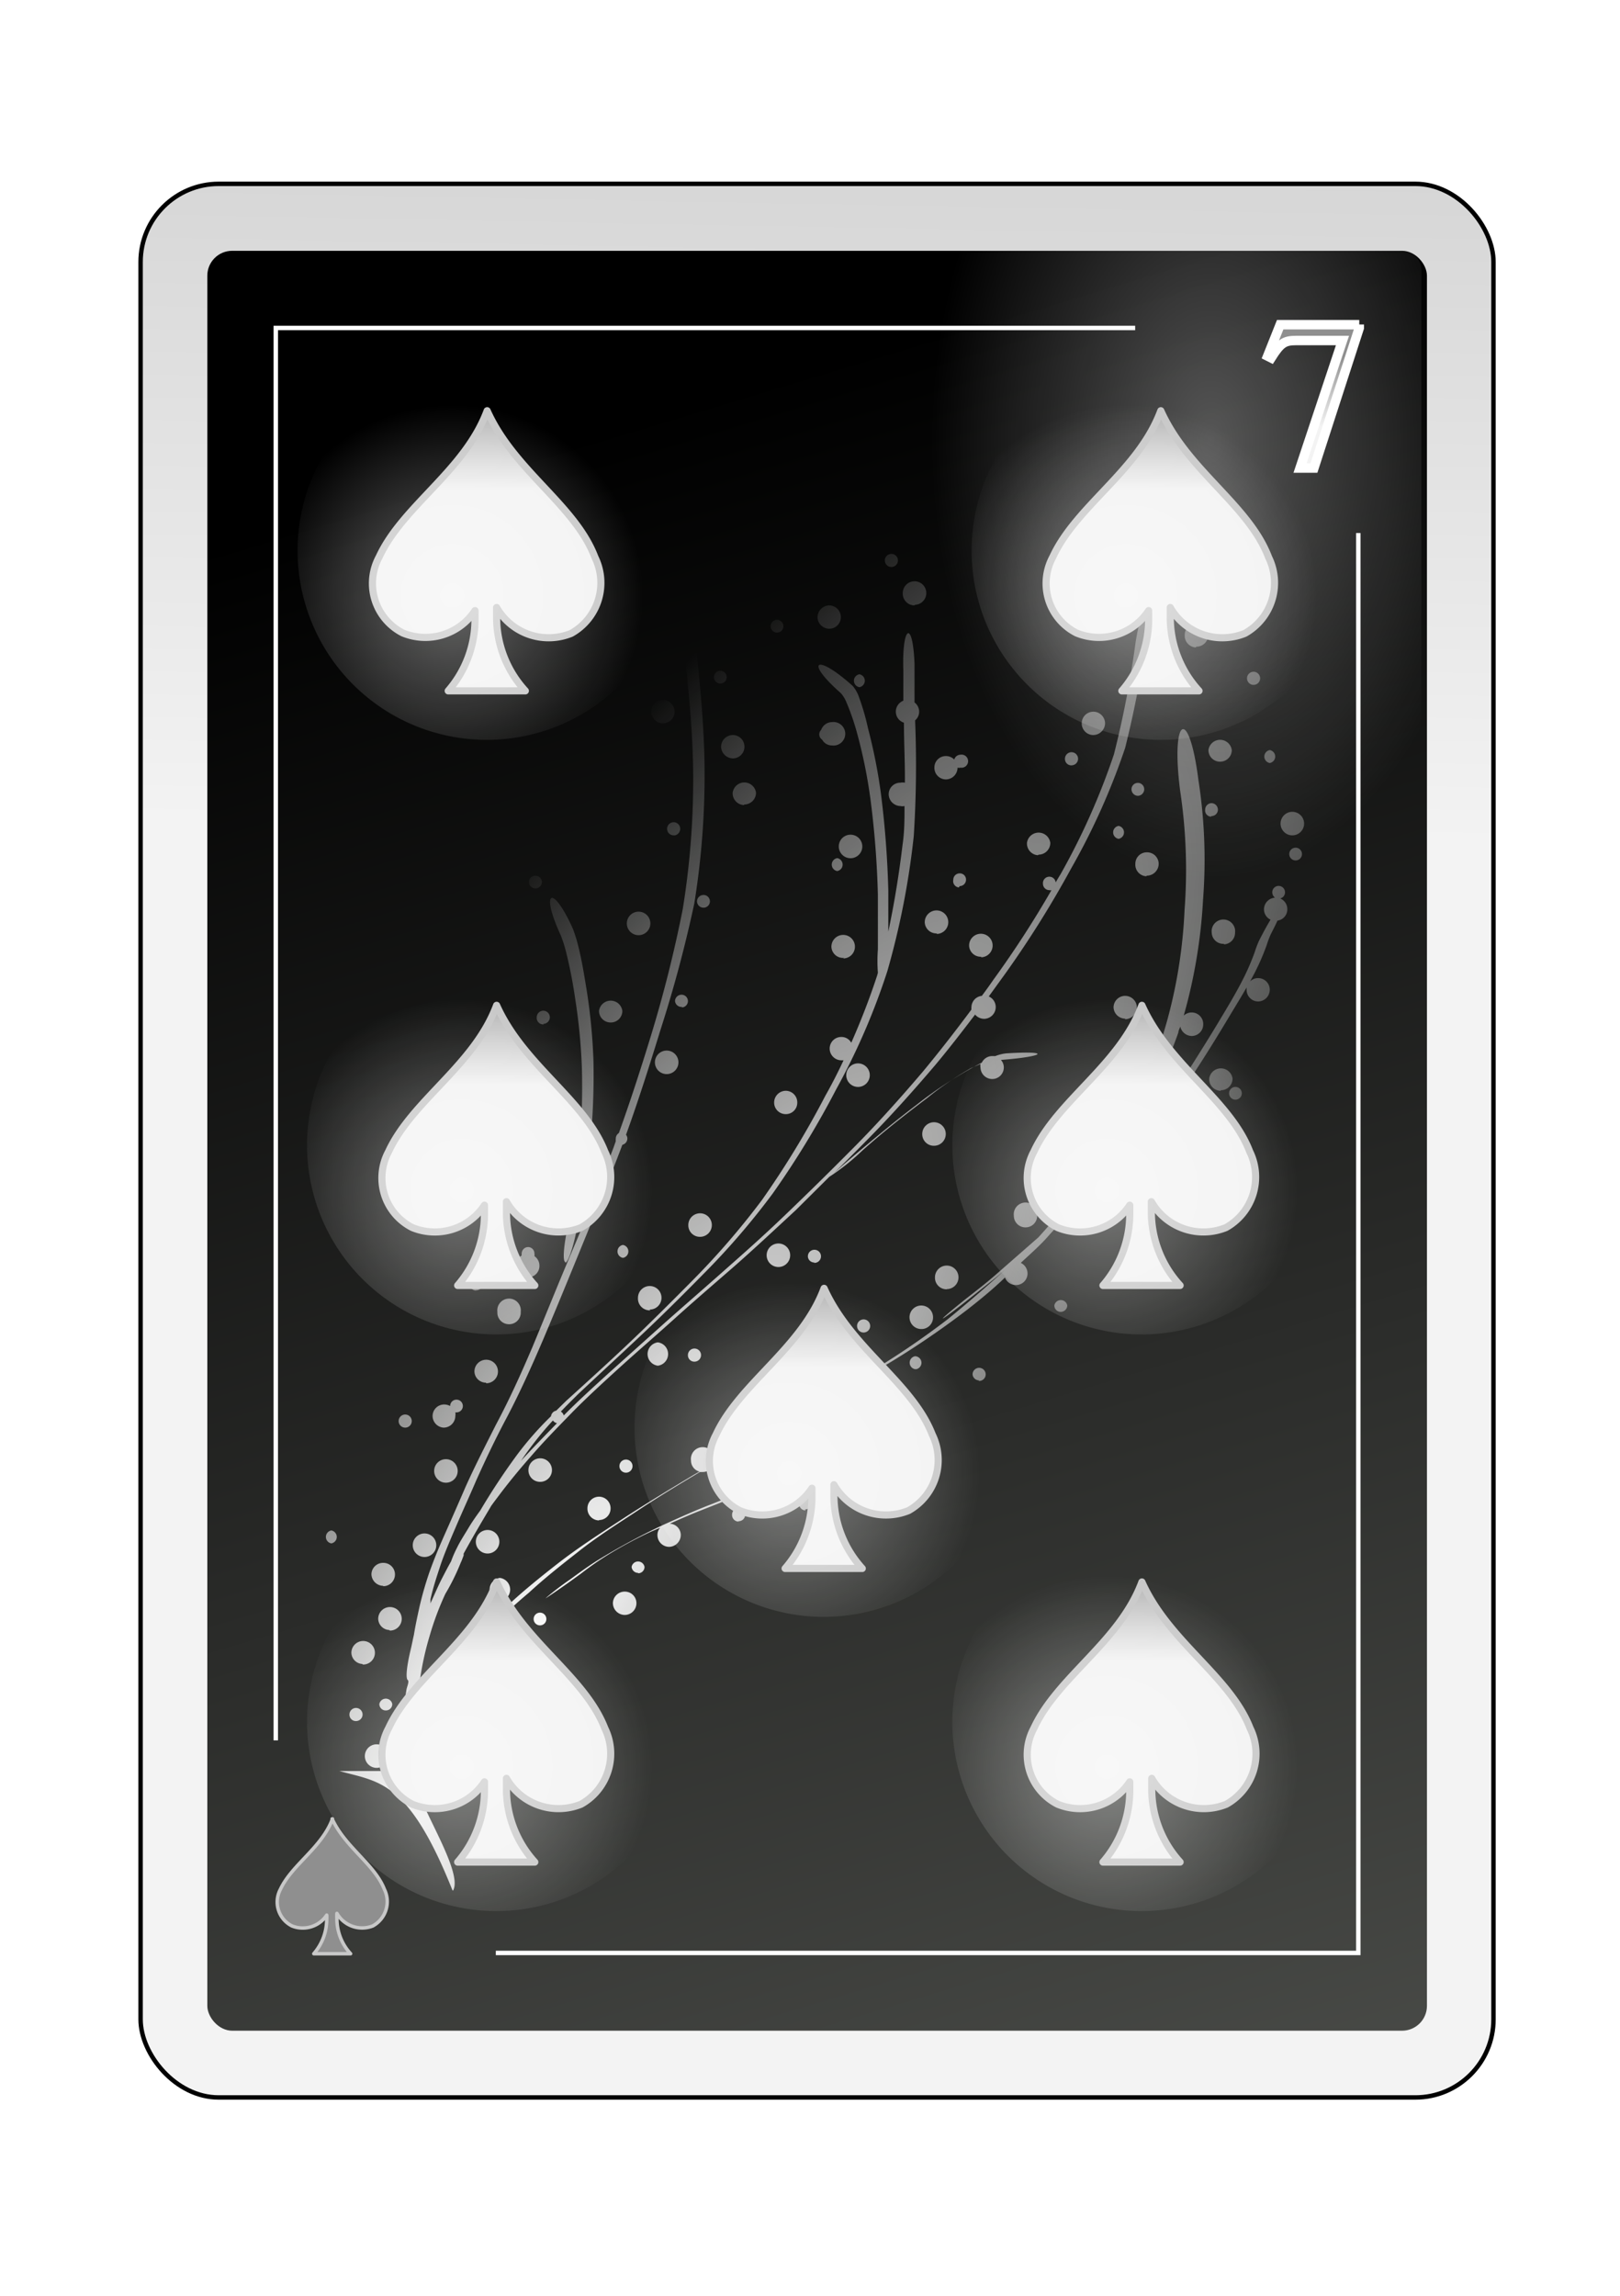 <?xml version="1.0" encoding="UTF-8" standalone="no"?>
<svg
   id="svg2"
   viewBox="0 0 84 119"
   version="1.1"
   sodipodi:docname="7S.svg"
   inkscape:version="1.3.2 (091e20e, 2023-11-25, custom)"
   xmlns:inkscape="http://www.inkscape.org/namespaces/inkscape"
   xmlns:sodipodi="http://sodipodi.sourceforge.net/DTD/sodipodi-0.dtd"
   xmlns:xlink="http://www.w3.org/1999/xlink"
   xmlns="http://www.w3.org/2000/svg"
   xmlns:svg="http://www.w3.org/2000/svg">
  <sodipodi:namedview
     id="namedview6"
     pagecolor="#ffffff"
     bordercolor="#000000"
     borderopacity="0.25"
     inkscape:showpageshadow="2"
     inkscape:pageopacity="0.0"
     inkscape:pagecheckerboard="0"
     inkscape:deskcolor="#d1d1d1"
     inkscape:zoom="15.285714"
     inkscape:cx="41.96729"
     inkscape:cy="59.5"
     inkscape:window-width="3840"
     inkscape:window-height="2054"
     inkscape:window-x="-11"
     inkscape:window-y="-11"
     inkscape:window-maximized="1"
     inkscape:current-layer="svg2" />
  <defs
     id="defs6">
    <style
       id="style1">
      .cls-1 {
        filter: url(#filter63625-0);
      }

      .cls-2 {
        stroke: #000;
        fill: url(#linear-gradient);
      }

      .cls-2, .cls-6 {
        stroke-miterlimit: 10;
        stroke-width: 0.23px;
      }

      .cls-3 {
        fill: url(#linear-gradient-2);
      }

      .cls-4 {
        opacity: 0.31;
        fill: url(#radial-gradient);
      }

      .cls-11, .cls-13, .cls-15, .cls-17, .cls-19, .cls-21, .cls-23, .cls-4, .cls-5 {
        isolation: isolate;
      }

      .cls-5 {
        opacity: 0.32;
        fill: url(#radial-gradient-2);
      }

      .cls-6 {
        fill: none;
      }

      .cls-6, .cls-8 {
        stroke: #fff;
      }

      .cls-10, .cls-12, .cls-14, .cls-16, .cls-18, .cls-20, .cls-22, .cls-7 {
        stroke: #c8c8c8;
        stroke-linejoin: round;
      }

      .cls-7 {
        stroke-width: 0.18px;
        fill: url(#linear-gradient-3);
      }

      .cls-8 {
        stroke-width: 0.49px;
        fill: url(#linear-gradient-4);
      }

      .cls-9 {
        fill: url(#radial-gradient-3);
      }

      .cls-10, .cls-12, .cls-14, .cls-16, .cls-18, .cls-20, .cls-22 {
        stroke-width: 0.37px;
      }

      .cls-10 {
        fill: url(#linear-gradient-5);
      }

      .cls-11, .cls-13, .cls-15, .cls-17, .cls-19, .cls-21, .cls-23 {
        opacity: 0.4;
      }

      .cls-11 {
        fill: url(#radial-gradient-4);
      }

      .cls-12 {
        fill: url(#linear-gradient-6);
      }

      .cls-13 {
        fill: url(#radial-gradient-5);
      }

      .cls-14 {
        fill: url(#linear-gradient-7);
      }

      .cls-15 {
        fill: url(#radial-gradient-6);
      }

      .cls-16 {
        fill: url(#linear-gradient-8);
      }

      .cls-17 {
        fill: url(#radial-gradient-7);
      }

      .cls-18 {
        fill: url(#linear-gradient-9);
      }

      .cls-19 {
        fill: url(#radial-gradient-8);
      }

      .cls-20 {
        fill: url(#linear-gradient-10);
      }

      .cls-21 {
        fill: url(#radial-gradient-9);
      }

      .cls-22 {
        fill: url(#linear-gradient-11);
      }

      .cls-23 {
        fill: url(#radial-gradient-10);
      }
    </style>
    <filter
       id="filter63625-0"
       name="filter63625-0"
       x="-0.129"
       y="-0.091"
       width="1.257"
       height="1.182">
      <feGaussianBlur
         result="feGaussianBlur63627-4"
         stdDeviation="3.76"
         id="feGaussianBlur1" />
    </filter>
    <linearGradient
       id="linear-gradient"
       x1="-1267.87"
       y1="-2156.23"
       x2="-1258.39"
       y2="-1641.72"
       gradientTransform="matrix(0.23, 0, 0, -0.23, 329.6, -452.88)"
       gradientUnits="userSpaceOnUse">
      <stop
         offset="0"
         stop-color="#f3f3f3"
         id="stop1" />
      <stop
         offset="1"
         stop-color="#8f8f8f"
         id="stop2" />
    </linearGradient>
    <linearGradient
       id="linear-gradient-2"
       x1="-1714.99"
       y1="-1931.62"
       x2="-1582.7"
       y2="-2369.33"
       gradientTransform="matrix(0.24, 0, 0, -0.24, 438.54, -440.08)"
       gradientUnits="userSpaceOnUse">
      <stop
         offset="0"
         id="stop3" />
      <stop
         offset="1"
         stop-color="#555753"
         id="stop4" />
    </linearGradient>
    <radialGradient
       id="radial-gradient"
       cx="1286.83"
       cy="6272.02"
       r="58.68"
       gradientTransform="matrix(-0.23, 0, 0, 0.21, 307.24, -1197.45)"
       gradientUnits="userSpaceOnUse">
      <stop
         offset="0"
         stop-color="#fff"
         id="stop5" />
      <stop
         offset="1"
         stop-color="#fff"
         stop-opacity="0"
         id="stop6" />
    </radialGradient>
    <radialGradient
       id="radial-gradient-2"
       cx="-1301.66"
       cy="-1160.48"
       r="63.15"
       gradientTransform="matrix(0.23, 0, 0, -0.36, 362.17, -394.94)"
       xlink:href="#radial-gradient" />
    <linearGradient
       id="linear-gradient-3"
       x1="-5820.63"
       y1="-12309.88"
       x2="-5820.63"
       y2="-12255.36"
       gradientTransform="matrix(0.06, 0, 0, -0.06, 374.62, -619.54)"
       xlink:href="#linear-gradient" />
    <linearGradient
       id="linear-gradient-4"
       x1="-167.81"
       y1="902.26"
       x2="-167.81"
       y2="905.88"
       gradientTransform="matrix(1, 0, 0, -1, 235.92, 924.35)"
       xlink:href="#linear-gradient" />
    <radialGradient
       id="radial-gradient-3"
       cx="226.69"
       cy="1358.67"
       r="25.37"
       gradientTransform="matrix(0.83, 0.56, 2.15, -3.16, -3082.92, 4253.32)"
       xlink:href="#radial-gradient" />
    <linearGradient
       id="linear-gradient-5"
       x1="-2999.46"
       y1="-5375.4"
       x2="-2999.46"
       y2="-5320.85"
       gradientTransform="matrix(0.13, 0, 0, -0.12, 441.92, -588.82)"
       xlink:href="#linear-gradient" />
    <radialGradient
       id="radial-gradient-4"
       cx="-594.26"
       cy="-771.99"
       r="26.74"
       gradientTransform="matrix(0.37, 0, 0, -0.37, 277.28, -223.95)"
       xlink:href="#radial-gradient" />
    <linearGradient
       id="linear-gradient-6"
       x1="-2999.46"
       y1="-5375.4"
       x2="-2999.46"
       y2="-5320.85"
       gradientTransform="matrix(0.13, 0, 0, -0.12, 425.44, -574.15)"
       xlink:href="#linear-gradient" />
    <radialGradient
       id="radial-gradient-5"
       cx="-594.26"
       cy="-771.99"
       r="26.74"
       gradientTransform="matrix(0.37, 0, 0, -0.37, 260.8, -209.28)"
       xlink:href="#radial-gradient" />
    <linearGradient
       id="linear-gradient-7"
       x1="-2999.46"
       y1="-5375.4"
       x2="-2999.46"
       y2="-5320.85"
       gradientTransform="matrix(0.13, 0, 0, -0.12, 407.97, -619.64)"
       xlink:href="#linear-gradient" />
    <radialGradient
       id="radial-gradient-6"
       cx="-594.26"
       cy="-771.99"
       r="26.74"
       gradientTransform="matrix(0.37, 0, 0, -0.37, 243.33, -254.77)"
       xlink:href="#radial-gradient" />
    <linearGradient
       id="linear-gradient-8"
       x1="-2999.46"
       y1="-5375.4"
       x2="-2999.46"
       y2="-5320.85"
       gradientTransform="matrix(0.13, 0, 0, -0.12, 408.46, -588.82)"
       xlink:href="#linear-gradient" />
    <radialGradient
       id="radial-gradient-7"
       cx="-594.26"
       cy="-771.99"
       r="26.74"
       gradientTransform="matrix(0.37, 0, 0, -0.37, 243.82, -223.95)"
       xlink:href="#radial-gradient" />
    <linearGradient
       id="linear-gradient-9"
       x1="-2999.46"
       y1="-5375.4"
       x2="-2999.46"
       y2="-5320.85"
       gradientTransform="matrix(0.13, 0, 0, -0.12, 442.9, -619.64)"
       xlink:href="#linear-gradient" />
    <radialGradient
       id="radial-gradient-8"
       cx="-594.26"
       cy="-771.99"
       r="26.74"
       gradientTransform="matrix(0.37, 0, 0, -0.37, 278.26, -254.77)"
       xlink:href="#radial-gradient" />
    <linearGradient
       id="linear-gradient-10"
       x1="-2999.46"
       y1="-5375.4"
       x2="-2999.46"
       y2="-5320.85"
       gradientTransform="matrix(0.13, 0, 0, -0.12, 441.92, -558.93)"
       xlink:href="#linear-gradient" />
    <radialGradient
       id="radial-gradient-9"
       cx="-594.26"
       cy="-771.99"
       r="26.74"
       gradientTransform="matrix(0.37, 0, 0, -0.37, 277.28, -194.06)"
       xlink:href="#radial-gradient" />
    <linearGradient
       id="linear-gradient-11"
       x1="-2999.46"
       y1="-5375.4"
       x2="-2999.46"
       y2="-5320.85"
       gradientTransform="matrix(0.13, 0, 0, -0.12, 408.46, -558.93)"
       xlink:href="#linear-gradient" />
    <radialGradient
       id="radial-gradient-10"
       cx="-594.26"
       cy="-771.99"
       r="26.74"
       gradientTransform="matrix(0.37, 0, 0, -0.37, 243.82, -194.06)"
       xlink:href="#radial-gradient" />
  </defs>
  <title
     id="title6">Seven of Spades</title>
  <g
     id="_7_spade"
     data-name="7_spade">
    <g
       id="use70785">
      <g
         id="g65584">
        <rect
           id="rect65588"
           class="cls-2"
           x="7.29"
           y="9.53"
           width="70.15"
           height="99.19"
           rx="4.05"
           ry="4.05" />
        <rect
           id="rect3662"
           class="cls-3"
           x="10.75"
           y="13"
           width="63.24"
           height="92.26"
           rx="1.29"
           ry="1.29" />
        <rect
           id="rect65592"
           class="cls-4"
           x="10.99"
           y="81.02"
           width="26.55"
           height="24.28" />
        <path
           id="rect65594"
           class="cls-5"
           d="M46.2,13H72.7a1,1,0,0,1,1,1v43.2a1,1,0,0,1-1,1H46.2a1,1,0,0,1-1-1V14A1,1,0,0,1,46.2,13Z" />
        <path
           id="path65596"
           class="cls-6"
           d="M25.71,101.23H70.43V27.63M58.86,17H14.3V90.21" />
      </g>
    </g>
    <g
       id="use74196">
      <path
         id="path74108"
         class="cls-7"
         d="M17.24,94.28c-.55,1.49-2.1,2.37-2.7,3.65a1.39,1.39,0,0,0,.6,1.9,1.49,1.49,0,0,0,1.8-.56,1.27,1.27,0,0,1,0,.2,2.71,2.71,0,0,1-.67,1.8h1.91a2.66,2.66,0,0,1-.71-1.84,2,2,0,0,1,0-.25,1.51,1.51,0,0,0,1.86.65,1.44,1.44,0,0,0,.6-1.9c-.51-1.3-2-2.15-2.71-3.65Z" />
    </g>
    <g
       id="use3971">
      <path
         id="text3944"
         class="cls-8"
         d="M70.48,16.83h-4.1l-.65,1.63.18.09c.48-.76.68-.9,1.29-.9h2.41l-2.2,6.61h.72L70.48,17v-.18" />
    </g>
    <path
       id="path4124"
       class="cls-9"
       d="M23.49,98c.53-.91-1.57-4.1-1.84-5.31a2.68,2.68,0,0,1,0-.3,4.57,4.57,0,0,1-.05-.52,5.54,5.54,0,0,1,.13-.91.34.34,0,0,0,.31-.33.33.33,0,0,0-.15-.28c.07-.22.15-.45.22-.68a9.11,9.11,0,0,1,.6-1.44,17.75,17.75,0,0,1,1.09-1.76c.12-.18.24-.36.37-.53h.11a.6.6,0,0,0,.61-.6.71.71,0,0,0-.06-.25l.45-.53a25.9,25.9,0,0,1,2.14-2c.8-.74,1.66-1.42,2.53-2.1,1-.8,2.12-1.5,3.21-2.22s2.08-1.31,3.13-1.94h.15a.6.6,0,0,0,.6-.6.61.61,0,1,0-1.21,0,.59.59,0,0,0,.44.58l-.3.17c-1.28.77-2.56,1.54-3.81,2.36-1.09.71-2.19,1.42-3.22,2.22-.87.68-1.73,1.37-2.53,2.11-.63.56-1.25,1.12-1.83,1.72a.62.62,0,0,0-.3-.09.61.61,0,0,0-.61.61.56.56,0,0,0,.12.36,15.06,15.06,0,0,0-1,1.36,19.84,19.84,0,0,0-1.09,1.76l-.14.3c0-.61.11-1.21.18-1.82a15.47,15.47,0,0,1,.53-2.52,15.27,15.27,0,0,1,.82-2.2A11.32,11.32,0,0,0,23.89,81c.06-.12.1-.25.15-.37l0-.1c.43-.78.88-1.55,1.34-2.32,0,0,.06-.1.08-.14.17-.24.35-.47.52-.7.49-.64,1-1.26,1.54-1.87.67-.78,1.4-1.52,2.12-2.26s1.68-1.62,2.54-2.4,1.87-1.65,2.8-2.49,2-1.76,3-2.63,2.21-2,3.29-3L43,61a11.41,11.41,0,0,0,1.68-1.33c1.11-1,2.23-1.87,3.39-2.75a16.52,16.52,0,0,1,2.27-1.55l.5-.22a.53.53,0,0,0,0,.18.61.61,0,0,0,.61.6.6.6,0,0,0,.6-.6.59.59,0,0,0-.15-.39c2.24-.17,2.7-.49.28-.34a2.16,2.16,0,0,0-.57.14l-.16,0a.6.6,0,0,0-.54.34,21.71,21.71,0,0,0-3.4,2.2c-1.16.88-2.27,1.81-3.38,2.75-.45.38-.76.66-.93.82.58-.57,1.15-1.14,1.72-1.72,1.25-1.26,2.43-2.58,3.58-3.93.71-.85,1.39-1.73,2.06-2.61a.62.62,0,0,0,.47.22.61.61,0,0,0,.6-.61.6.6,0,0,0-.36-.55l.89-1.23A53.23,53.23,0,0,0,55.55,45a35.49,35.49,0,0,0,2.79-6.23,54.45,54.45,0,0,0,1.12-5.8c.38-2.33-.21-2-.58.34a51.89,51.89,0,0,1-1.12,5.79A35.92,35.92,0,0,1,55,45.3c-.09.15-.18.29-.26.44a.33.33,0,0,0-.66.07.33.33,0,0,0,.33.33.2.2,0,0,0,.11,0,52.11,52.11,0,0,1-3,4.63c-.2.29-.4.57-.61.85a.6.6,0,0,0-.54.59.49.49,0,0,0,0,.12c-.81,1.09-1.65,2.17-2.52,3.22-1.15,1.35-2.33,2.67-3.58,3.93S41.9,61.84,40.69,63s-2.17,2-3.3,3-2,1.75-3,2.64L31.6,71.14c-.8.73-1.61,1.46-2.37,2.23a.31.31,0,0,0-.15-.2c.29-.31.6-.61.9-.91,1-.94,2-1.86,3-2.8,1.19-1.11,2.34-2.25,3.48-3.41a38,38,0,0,0,3.61-4.19,46.6,46.6,0,0,0,3.29-5.4,34.93,34.93,0,0,0,2.65-6.12,41.42,41.42,0,0,0,1.37-7,57.54,57.54,0,0,0,.07-6,.59.59,0,0,0,.21-.45.61.61,0,0,0-.24-.48c0-.25,0-.5,0-.74,0-.42,0-.84,0-1.25-.09-2.35-.66-2-.58.33,0,.42,0,.83,0,1.25,0,.11,0,.22,0,.32a.61.61,0,0,0-.39.57.6.6,0,0,0,.42.57c0,1,.06,2.07.05,3.11a.59.59,0,0,0-.23,0,.6.6,0,0,0-.61.6.62.62,0,0,0,.61.61.46.46,0,0,0,.21,0c0,.67,0,1.34-.1,2-.18,1.51-.42,3-.74,4.51,0-.71,0-1.42,0-2.13a49.82,49.82,0,0,0-.38-5,27.62,27.62,0,0,0-.67-3.4A12.17,12.17,0,0,0,44.49,36a2,2,0,0,0-.27-.44c-1.9-1.71-2.54-1.32-.62.37a1.57,1.57,0,0,1,.27.43A12,12,0,0,1,44.44,38a26.11,26.11,0,0,1,.69,3.39,47.29,47.29,0,0,1,.39,5c0,.94,0,1.88,0,2.82a8,8,0,0,0,0,1.21,2.17,2.17,0,0,1-.07.24c-.38,1.15-.82,2.28-1.31,3.39a.58.58,0,0,0-.52-.3.6.6,0,0,0-.6.6.61.61,0,0,0,.6.61l.12,0c-.29.62-.6,1.23-.94,1.83a47.28,47.28,0,0,1-3.29,5.41,40.14,40.14,0,0,1-3.62,4.19c-1.15,1.16-2.3,2.31-3.48,3.42-1,.94-2,1.85-3.05,2.8l-.52.51a.34.34,0,0,0-.27.29,16.78,16.78,0,0,0-1.76,2,34.35,34.35,0,0,0-1.91,2.89c-.22.3-.43.6-.62.92s-.41.65-.58,1a5.64,5.64,0,0,0-.31.71v0c-.17.3-.33.61-.49.92s-.39.84-.58,1.26a1.55,1.55,0,0,0,0-.21c.13-.59.32-1.16.51-1.74s.52-1.35.8-2c.35-.82.72-1.62,1.07-2.44.49-1.09,1-2.16,1.57-3.23.69-1.31,1.29-2.65,1.87-4,.7-1.65,1.38-3.31,2.07-5s1.41-3.42,2.06-5.15a.34.34,0,0,0,.26-.33.32.32,0,0,0-.07-.19c.66-1.82,1.24-3.66,1.81-5.51A66.84,66.84,0,0,0,36,46.83a41.74,41.74,0,0,0,.52-7.74c-.08-2.64-.39-5.26-.71-7.87-.2-1.57-.43-3.14-.68-4.71a5.34,5.34,0,0,0-.35-1.39.58.58,0,0,0,.19,0,.6.6,0,1,0-.44-.19,3.86,3.86,0,0,0,0,1.88c.11.7.22,1.39.32,2.09a.32.32,0,0,0-.23-.09.34.34,0,1,0,.3.49c.1.74.21,1.48.3,2.22,0,.19,0,.38.07.57a.53.53,0,0,0-.28-.07.61.61,0,0,0,0,1.21.57.57,0,0,0,.39-.15c.25,2.09.47,4.2.53,6.31a41.75,41.75,0,0,1-.53,7.74,67,67,0,0,1-1.64,6.53c-.52,1.7-1.07,3.4-1.67,5.07a.34.34,0,0,0-.16.29.51.51,0,0,0,0,.13l-.12.34c-.68,1.8-1.39,3.59-2.14,5.35s-1.37,3.32-2.07,5c-.58,1.36-1.19,2.71-1.88,4-.54,1.07-1.09,2.14-1.58,3.23-.35.81-.71,1.63-1.07,2.44s-.57,1.33-.81,2a18.09,18.09,0,0,0-.5,1.74c-.11.5-.22,1-.3,1.5-.05.21-.09.43-.14.65-.26,1.06-.28,1.6-.18,1.68s-.05.36-.07.54a17,17,0,0,0-.21,2.14v1a6.21,6.21,0,0,0-.2.74l-.06.3h-3c2,.57,3.56.41,5.86,6.18Zm.59-4.68a.33.33,0,0,0,0-.66.33.33,0,0,0,0,.66Zm-4.63-1.69a.61.61,0,1,0,0-1.21.61.61,0,0,0,0,1.21Zm3.26-.72a.61.61,0,0,0,.61-.61.61.61,0,0,0-1.21,0A.61.61,0,0,0,22.71,90.91Zm-4.26-1.7a.34.34,0,1,0-.33-.33A.33.33,0,0,0,18.45,89.21ZM20,88.66a.33.33,0,0,0,.34-.33.34.34,0,0,0-.67,0A.33.33,0,0,0,20,88.66Zm5.72-.72a.61.61,0,0,0,0-1.21.61.61,0,0,0,0,1.21Zm1.42-1a.33.33,0,0,0,.33-.33.33.33,0,0,0-.33-.33.32.32,0,0,0-.33.33A.33.33,0,0,0,27.1,86.91Zm-8.32-.66a.61.61,0,1,0-.6-.6A.6.6,0,0,0,18.78,86.25Zm1.4-1.76a.61.61,0,1,0-.61-.61A.6.6,0,0,0,20.18,84.49ZM28,84.25a.33.33,0,1,0-.33-.33A.33.33,0,0,0,28,84.25Zm4.38-.54A.61.61,0,0,0,33,83.1a.6.6,0,0,0-.61-.6.61.61,0,0,0-.61.6A.62.62,0,0,0,32.39,83.71ZM25.92,83a.61.61,0,0,0,0-1.21.61.61,0,0,0,0,1.21Zm2.37-.15s.71-.46,1.83-1.28a16.25,16.25,0,0,1,1.44-1,21.66,21.66,0,0,1,2.2-1.18l.47-.2a.56.56,0,0,0-.14.38.61.61,0,0,0,.6.61.62.62,0,0,0,.61-.61.59.59,0,0,0-.57-.59c.53-.24,1.05-.47,1.59-.68l1.82-.72.78-.29c2.39-.91,3-1.27.62-.36l-.78.3c-.61.23-1.21.48-1.82.72-.87.33-1.72.72-2.57,1.1A34.24,34.24,0,0,0,31,80.87c-.5.31-1,.68-1.44,1a14.59,14.59,0,0,0-1.22.93Zm-8.42-.63a.61.61,0,0,0,.61-.61.6.6,0,0,0-.61-.6.6.6,0,0,0-.61.6A.62.62,0,0,0,19.87,82.2Zm13.22-.67a.33.33,0,0,0,.33-.33.34.34,0,0,0-.67,0A.34.34,0,0,0,33.09,81.53Zm-11-.85a.61.61,0,0,0,0-1.21.61.61,0,1,0,0,1.21Zm3.27-.18a.61.61,0,0,0,0-1.21.61.61,0,1,0,0,1.21ZM17.18,80a.34.34,0,0,0,0-.67.34.34,0,0,0,0,.67Zm21.11-1.15a.34.34,0,1,0-.33-.34A.34.34,0,0,0,38.29,78.87Zm-7.23-.06a.6.6,0,0,0,.6-.61.6.6,0,0,0-.6-.6.6.6,0,0,0-.6.6A.61.61,0,0,0,31.06,78.81Zm10.68-.55a.33.33,0,0,0,.33-.33.33.33,0,0,0-.33-.33h0a.6.6,0,0,0-.42-1,.61.61,0,1,0,0,1.21l.17,0a.34.34,0,0,0-.05.17.33.33,0,0,0,.33.33Zm2.09-1.39a.61.61,0,1,0-.61-.61A.6.6,0,0,0,43.83,76.87Zm-20.63,0a.61.61,0,0,0,0-1.21.61.61,0,1,0,0,1.21ZM28,76.81a.61.61,0,1,0-.6-.6A.6.6,0,0,0,28,76.81Zm17.4-.06a.33.33,0,1,0-.34-.33A.33.33,0,0,0,45.37,76.75Zm-13-.42a.34.34,0,1,0,0-.67.34.34,0,0,0,0,.67Zm-5.53-.4c.2-.29.39-.57.6-.85a16.79,16.79,0,0,1,1.2-1.45.34.34,0,0,0,.21.14c-.65.67-1.3,1.33-1.91,2a1.47,1.47,0,0,1-.1.13ZM38.33,75l2-1.1,1.49-.82.17,0a.6.6,0,0,0,.58-.45c.7-.39,1.39-.79,2.08-1.19l-2.07,1.17a.57.57,0,0,0,0-.13.6.6,0,0,0-.6-.61.61.61,0,0,0-.2,1.18l-.47.26c-1,.55-2,1.11-3,1.67Zm7.76-.09a.33.33,0,0,0,.34-.33.34.34,0,0,0-.67,0A.33.33,0,0,0,46.09,74.93ZM23,74a.61.61,0,0,0,.61-.61.57.57,0,0,0,0-.18h.06a.33.33,0,0,0,.33-.33.33.33,0,1,0-.66,0,.65.65,0,0,0-.31-.08.6.6,0,0,0-.6.6A.61.61,0,0,0,23,74ZM21,74a.34.34,0,1,0-.33-.34A.34.34,0,0,0,21,74Zm4.21-2.3a.61.61,0,1,0-.61-.6A.6.6,0,0,0,25.2,71.67Zm25.55-.12a.34.34,0,1,0-.33-.33A.34.34,0,0,0,50.75,71.55Zm-5.9-.21.91-.52a44,44,0,0,0,4.34-2.93c.71-.55,1.39-1.11,2-1.7a.61.61,0,0,0,.57.39.6.6,0,0,0,.6-.6.61.61,0,0,0-.35-.55c.48-.45,1-.9,1.41-1.37s.66-.69,1-1.05l0,0c1-.88,1.94-1.74,2.89-2.65l.05-.05a.6.6,0,0,0,.6.52.6.6,0,0,0,.07-1.2,12.64,12.64,0,0,0,1.5-1.85c.58-.84,1.14-1.69,1.69-2.54s1.08-1.71,1.6-2.58c.3-.5.61-1,.9-1.51a.49.49,0,0,0,0,.12.6.6,0,0,0,.6.61.61.61,0,0,0,.6-.61.6.6,0,0,0-.6-.6.57.57,0,0,0-.42.17l.24-.45a12.1,12.1,0,0,0,.62-1.43,5.37,5.37,0,0,1,.21-.56c.14-.27.26-.51.35-.71a.59.59,0,0,0,.51-.59.6.6,0,0,0-.37-.56.32.32,0,0,0,.25-.32.33.33,0,0,0-.33-.33.33.33,0,0,0-.33.33.35.35,0,0,0,.14.28.61.61,0,0,0-.57.6.59.59,0,0,0,.34.54c-.18.3-.38.66-.61,1.12a5.37,5.37,0,0,0-.21.56,12.1,12.1,0,0,1-.62,1.43c-.39.77-.85,1.52-1.3,2.27s-1.06,1.72-1.6,2.57-1.11,1.7-1.68,2.54a12.49,12.49,0,0,1-1.24,1.56.61.61,0,0,0-.3.33l-.68.69c-.54.52-1.09,1-1.65,1.53.78-1,1.5-1.95,2.19-3a24.71,24.71,0,0,0,2.92-5.75c0-.1.07-.21.1-.31a.62.62,0,0,0,.59.49.6.6,0,0,0,.6-.61.6.6,0,0,0-.6-.61.62.62,0,0,0-.41.16,27.39,27.39,0,0,0,1-6,26.89,26.89,0,0,0-.24-6.21c-.49-3.86-1.44-3.31-.95.54a27.56,27.56,0,0,1,.23,6.22A25.83,25.83,0,0,1,60.19,54a25,25,0,0,1-2.92,5.76,37.16,37.16,0,0,1-3.43,4.38l-2.16,1.89c-.52.46-1.08.89-1.63,1.32-1.9,1.53-1.3,1.18.6-.34.5-.4,1-.78,1.48-1.2v0c-1,.9-2,1.77-3,2.58a42.54,42.54,0,0,1-4.27,2.88Zm-3.35-.15a.34.34,0,1,0-.33-.34A.34.34,0,0,0,41.5,71.19Zm6-.25a.34.34,0,0,0,.27-.33.34.34,0,0,0-.33-.34.34.34,0,0,0,0,.67Zm-13.4-.18a.61.61,0,0,0,0-1.21.61.61,0,0,0,0,1.21ZM36,70.58a.34.34,0,1,0-.33-.33A.33.33,0,0,0,36,70.58Zm8.78-1.51a.34.34,0,1,0-.34-.34A.34.34,0,0,0,44.77,69.07Zm3-.18a.6.6,0,0,0,.6-.61.61.61,0,1,0-.6.61ZM26.4,68.64A.6.6,0,0,0,27,68a.61.61,0,1,0-1.21,0A.6.6,0,0,0,26.4,68.64ZM55,68a.34.34,0,0,0,.34-.33.34.34,0,0,0-.67,0A.33.33,0,0,0,55,68Zm-21.32-.12a.61.61,0,1,0-.6-.61A.61.61,0,0,0,33.72,67.92Zm-9-1a.34.34,0,1,0-.33-.33A.33.33,0,0,0,24.68,66.89Zm24.41-.06a.61.61,0,1,0-.61-.61A.6.6,0,0,0,49.09,66.83Zm-21.72-.61a.59.59,0,0,0,.6-.6.6.6,0,0,0-.26-.5.3.3,0,0,0,0-.13.33.33,0,0,0-.33-.34.34.34,0,0,0-.33.34.36.36,0,0,0,0,.1.6.6,0,0,0,.28,1.13Zm13.07-.54a.61.61,0,0,0,0-1.21.61.61,0,1,0,0,1.21ZM29.3,65.46c.14,0,.41-.7.65-1.94s.46-2.54.61-3.82a36,36,0,0,0,.21-4.76,30,30,0,0,0-.34-3.55c-.13-.79-.25-1.58-.45-2.36a7.2,7.2,0,0,0-.28-.9c-1.05-2.33-1.71-2-.62.36a7.06,7.06,0,0,1,.28.89,24,24,0,0,1,.46,2.36,30.26,30.26,0,0,1,.35,3.55A36,36,0,0,1,30,60c-.14,1.28-.37,2.55-.61,3.82-.21,1.1-.19,1.61-.06,1.6Zm12.92,0a.34.34,0,1,0-.33-.33A.33.33,0,0,0,42.22,65.44ZM32.3,65.2a.34.34,0,0,0,0-.67.34.34,0,0,0,0,.67Zm4-1.09a.61.61,0,1,0-.61-.61A.6.6,0,0,0,36.27,64.11Zm16.87-.49a.6.6,0,0,0,.61-.6.61.61,0,1,0-1.21,0A.6.6,0,0,0,53.14,63.62ZM60,62.23a.34.34,0,0,0,0-.67.34.34,0,1,0,0,.67ZM48.42,59.39a.61.61,0,1,0-.6-.6A.6.6,0,0,0,48.42,59.39Zm6.44-1a.34.34,0,1,0-.33-.33A.34.34,0,0,0,54.86,58.42ZM25.44,58a.61.61,0,0,0,0-1.21.61.61,0,0,0,0,1.21Zm15.3-.25a.59.59,0,0,0,.6-.6.6.6,0,0,0-.6-.61.61.61,0,0,0-.6.61A.6.6,0,0,0,40.74,57.75ZM64.06,57a.33.33,0,1,0-.33-.33A.33.33,0,0,0,64.06,57Zm-.76-.49a.6.6,0,0,0,.61-.6.61.61,0,0,0-1.21,0A.6.6,0,0,0,63.3,56.54Zm-18.81-.17a.61.61,0,0,0,0-1.22.61.61,0,0,0,0,1.22Zm-10-.67a.61.61,0,1,0,0-1.21.61.61,0,0,0,0,1.21Zm-6.32-2.6a.34.34,0,1,0-.34-.34A.34.34,0,0,0,28.19,53.1ZM31.66,53a.6.6,0,0,0,.61-.6.61.61,0,0,0-1.21,0A.6.6,0,0,0,31.66,53Zm26.68-.17a.62.62,0,0,0,.61-.61.61.61,0,0,0-.61-.6.6.6,0,0,0-.6.6A.61.61,0,0,0,58.34,52.8Zm-23-.61a.33.33,0,0,0,.33-.33.33.33,0,0,0-.33-.33.34.34,0,0,0-.34.33A.34.34,0,0,0,35.39,52.19Zm8.38-2.54a.61.61,0,1,0-.61-.61A.6.6,0,0,0,43.77,49.65Zm7.13-.06a.61.61,0,1,0-.6-.6A.6.6,0,0,0,50.9,49.59Zm12.59-.67a.6.6,0,0,0,.6-.6.61.61,0,1,0-1.21,0A.6.6,0,0,0,63.49,48.92Zm-30.25-.48a.61.61,0,0,0,0-1.21.61.61,0,1,0,0,1.21Zm15.36-.06a.61.61,0,1,0-.6-.6A.6.6,0,0,0,48.6,48.38ZM36.48,47.05a.33.33,0,0,0,.33-.33.33.33,0,0,0-.33-.33.34.34,0,0,0-.34.33A.34.34,0,0,0,36.48,47.05Zm-8.72-1a.34.34,0,0,0,.34-.33.34.34,0,0,0-.34-.33.33.33,0,1,0,0,.66Zm22-.12a.33.33,0,0,0,.33-.33.32.32,0,0,0-.33-.33.33.33,0,0,0-.33.33A.33.33,0,0,0,49.72,46Zm9.71-.54a.62.62,0,0,0,.61-.61.6.6,0,0,0-.61-.6.59.59,0,0,0-.6.6A.6.6,0,0,0,59.43,45.42Zm-16.06-.24a.34.34,0,0,0,0-.67.34.34,0,0,0,0,.67Zm23.77-.55a.33.33,0,0,0,0-.66.33.33,0,0,0,0,.66Zm-23-.12a.61.61,0,0,0,0-1.21.61.61,0,1,0,0,1.21Zm9.68-.18a.61.61,0,0,0,.6-.61.61.61,0,0,0-1.21,0A.61.61,0,0,0,53.81,44.33ZM58,43.48a.34.34,0,0,0,0-.67.34.34,0,0,0,0,.67Zm9-.18a.61.61,0,1,0-.6-.61A.61.61,0,0,0,67,43.3Zm-32,0a.35.35,0,0,0,.27-.34.34.34,0,1,0-.34.34Zm27.82-1a.33.33,0,0,0,.33-.33.34.34,0,0,0-.33-.34.34.34,0,0,0-.33.34A.32.32,0,0,0,62.79,42.33Zm-24.22-.6a.61.61,0,0,0,.6-.61.61.61,0,0,0-1.21,0A.61.61,0,0,0,38.57,41.73ZM59,41.25a.34.34,0,0,0,.33-.34.33.33,0,1,0-.66,0A.34.34,0,0,0,59,41.25Zm-9.95-.85a.61.61,0,0,0,.6-.61v0a.26.26,0,0,0,.15,0,.34.34,0,1,0,0-.67.34.34,0,0,0-.32.25.6.6,0,0,0-.43-.18.59.59,0,0,0-.6.6.6.6,0,0,0,.6.61Zm6.5-.73a.34.34,0,1,0-.33-.33A.33.33,0,0,0,55.59,39.67Zm10.29-.12a.34.34,0,0,0,0-.67.34.34,0,0,0,0,.67Zm-2.58-.07a.6.6,0,0,0,.61-.6.61.61,0,0,0-1.21,0A.6.6,0,0,0,63.3,39.48ZM38,39.31a.6.6,0,0,0,.6-.61.6.6,0,0,0-.6-.6.61.61,0,0,0-.61.6A.62.62,0,0,0,38,39.31Zm5.14-.67a.61.61,0,1,0,0-1.21.6.6,0,0,0-.56.4.33.33,0,0,0-.1.23.33.33,0,0,0,.15.28A.58.58,0,0,0,43.16,38.64Zm13.55-.54a.62.62,0,0,0,.61-.61.61.61,0,0,0-.61-.6.6.6,0,0,0-.6.6A.6.6,0,0,0,56.71,38.1Zm-22.32-.61a.61.61,0,0,0,.61-.6.62.62,0,0,0-.61-.61.6.6,0,0,0-.6.61A.6.6,0,0,0,34.39,37.49Zm10.19-1.87a.34.34,0,0,0,0-.67.34.34,0,0,0,0,.67ZM65,35.5a.34.34,0,1,0-.34-.34A.34.34,0,0,0,65,35.5Zm-27.65-.07a.33.33,0,0,0,0-.66.33.33,0,0,0,0,.66ZM60.73,34a.33.33,0,0,0,.33-.33.33.33,0,1,0-.66,0A.33.33,0,0,0,60.73,34Zm1.3-.48a.61.61,0,1,0-.6-.61A.61.61,0,0,0,62,33.56Zm-21.74-.73a.33.33,0,0,0,0-.66.33.33,0,1,0,0,.66ZM43,32.59a.6.6,0,0,0,.6-.6.61.61,0,0,0-.6-.61.62.62,0,0,0-.61.61A.61.61,0,0,0,43,32.59Zm-5.2-1a.6.6,0,0,0,.61-.6.62.62,0,0,0-.61-.61.61.61,0,0,0-.61.61A.6.6,0,0,0,37.84,31.62Zm17.45-.17a.34.34,0,0,0,.33-.34.34.34,0,1,0-.67,0A.34.34,0,0,0,55.29,31.45Zm-7.84-.07a.61.61,0,1,0-.6-.61A.61.61,0,0,0,47.45,31.38Zm10.44-.61a.33.33,0,0,0,.33-.33.33.33,0,0,0-.33-.33.33.33,0,0,0-.33.33A.32.32,0,0,0,57.89,30.77ZM46.21,29.39a.34.34,0,1,0-.33-.33A.34.34,0,0,0,46.21,29.39Zm-13-.19a.6.6,0,0,0,.6-.6.6.6,0,0,0-.6-.6.6.6,0,0,0-.61.6A.61.61,0,0,0,33.24,29.2ZM56,27.76a.34.34,0,1,0,0-.67.34.34,0,0,0,0,.67Zm2.15-.43a.61.61,0,0,0,0-1.21.61.61,0,1,0,0,1.21Zm-25.78-1a.33.33,0,1,0-.33-.33A.34.34,0,0,0,32.38,26.37Zm25.77-1.26a.34.34,0,1,0,0-.67.34.34,0,0,0,0,.67Zm-16.63-.92a.33.33,0,1,0-.34-.33A.33.33,0,0,0,41.52,24.19ZM33,22.56a.33.33,0,0,0,.33-.33.33.33,0,0,0-.66,0A.33.33,0,0,0,33,22.56Zm1.69-1.21a.33.33,0,1,0-.33-.33A.33.33,0,0,0,34.68,21.35Z" />
    <g
       id="use4444">
      <g
         id="g74309">
        <path
           id="path74269"
           class="cls-10"
           d="M59.21,52.11c-1.15,3.1-4.37,4.92-5.6,7.58a2.88,2.88,0,0,0,1.23,3.94,3.08,3.08,0,0,0,3.74-1.16c0,.14,0,.27,0,.41a5.65,5.65,0,0,1-1.39,3.75h4A5.63,5.63,0,0,1,59.7,62.8c0-.18,0-.35,0-.51a3.11,3.11,0,0,0,3.87,1.34,3,3,0,0,0,1.23-3.94C63.77,57,60.61,55.23,59.21,52.11Z" />
        <path
           id="path74305"
           class="cls-11"
           d="M69,59.36a9.81,9.81,0,1,1-9.81-9.81A9.82,9.82,0,0,1,69,59.36Z" />
      </g>
    </g>
    <g
       id="use4448">
      <g
         id="g74309-2"
         data-name="g74309">
        <path
           id="path74269-2"
           data-name="path74269"
           class="cls-12"
           d="M42.73,66.78c-1.15,3.1-4.37,4.92-5.6,7.58a2.88,2.88,0,0,0,1.23,3.94,3.08,3.08,0,0,0,3.74-1.16c0,.14,0,.27,0,.41a5.65,5.65,0,0,1-1.39,3.75h4a5.63,5.63,0,0,1-1.47-3.83c0-.18,0-.35,0-.51a3.11,3.11,0,0,0,3.87,1.34,3,3,0,0,0,1.23-3.94C47.29,71.66,44.13,69.9,42.73,66.78Z" />
        <path
           id="path74305-2"
           data-name="path74305"
           class="cls-13"
           d="M52.52,74a9.81,9.81,0,1,1-9.81-9.81A9.82,9.82,0,0,1,52.52,74Z" />
      </g>
    </g>
    <g
       id="use4450">
      <g
         id="g74309-3"
         data-name="g74309">
        <path
           id="path74269-3"
           data-name="path74269"
           class="cls-14"
           d="M25.26,21.29c-1.15,3.1-4.37,4.92-5.6,7.58a2.88,2.88,0,0,0,1.23,3.94,3.08,3.08,0,0,0,3.74-1.16c0,.14,0,.27,0,.41a5.65,5.65,0,0,1-1.39,3.75h4A5.63,5.63,0,0,1,25.75,32c0-.18,0-.35,0-.51a3.11,3.11,0,0,0,3.87,1.34,3,3,0,0,0,1.23-3.94C29.82,26.17,26.66,24.41,25.26,21.29Z" />
        <path
           id="path74305-3"
           data-name="path74305"
           class="cls-15"
           d="M35.05,28.54a9.81,9.81,0,1,1-9.81-9.81A9.82,9.82,0,0,1,35.05,28.54Z" />
      </g>
    </g>
    <g
       id="use4456">
      <g
         id="g74309-4"
         data-name="g74309">
        <path
           id="path74269-4"
           data-name="path74269"
           class="cls-16"
           d="M25.75,52.11c-1.15,3.1-4.37,4.92-5.6,7.58a2.88,2.88,0,0,0,1.23,3.94,3.08,3.08,0,0,0,3.74-1.16c0,.14,0,.27,0,.41a5.65,5.65,0,0,1-1.39,3.75h4a5.63,5.63,0,0,1-1.47-3.83c0-.18,0-.35,0-.51a3.11,3.11,0,0,0,3.87,1.34,3,3,0,0,0,1.23-3.94C30.31,57,27.15,55.23,25.75,52.11Z" />
        <path
           id="path74305-4"
           data-name="path74305"
           class="cls-17"
           d="M35.54,59.36a9.81,9.81,0,1,1-9.81-9.81A9.82,9.82,0,0,1,35.54,59.36Z" />
      </g>
    </g>
    <g
       id="use4460">
      <g
         id="g74309-5"
         data-name="g74309">
        <path
           id="path74269-5"
           data-name="path74269"
           class="cls-18"
           d="M60.19,21.29c-1.15,3.1-4.37,4.92-5.6,7.58a2.88,2.88,0,0,0,1.23,3.94,3.08,3.08,0,0,0,3.74-1.16c0,.14,0,.27,0,.41a5.65,5.65,0,0,1-1.39,3.75h4A5.63,5.63,0,0,1,60.68,32c0-.18,0-.35,0-.51a3.11,3.11,0,0,0,3.87,1.34,3,3,0,0,0,1.23-3.94C64.75,26.17,61.59,24.41,60.19,21.29Z" />
        <path
           id="path74305-5"
           data-name="path74305"
           class="cls-19"
           d="M70,28.54a9.81,9.81,0,1,1-9.81-9.81A9.82,9.82,0,0,1,70,28.54Z" />
      </g>
    </g>
    <g
       id="use4468">
      <g
         id="g74309-6"
         data-name="g74309">
        <path
           id="path74269-6"
           data-name="path74269"
           class="cls-20"
           d="M59.21,82c-1.15,3.1-4.37,4.92-5.6,7.58a2.88,2.88,0,0,0,1.23,3.94,3.08,3.08,0,0,0,3.74-1.16c0,.14,0,.27,0,.41a5.65,5.65,0,0,1-1.39,3.75h4a5.63,5.63,0,0,1-1.47-3.83c0-.18,0-.35,0-.51a3.11,3.11,0,0,0,3.87,1.34,3,3,0,0,0,1.23-3.94C63.77,86.88,60.61,85.12,59.21,82Z" />
        <path
           id="path74305-6"
           data-name="path74305"
           class="cls-21"
           d="M69,89.25a9.81,9.81,0,1,1-9.81-9.81A9.82,9.82,0,0,1,69,89.25Z" />
      </g>
    </g>
    <g
       id="use4480">
      <g
         id="g74309-7"
         data-name="g74309">
        <path
           id="path74269-7"
           data-name="path74269"
           class="cls-22"
           d="M25.75,82c-1.15,3.1-4.37,4.92-5.6,7.58a2.88,2.88,0,0,0,1.23,3.94,3.08,3.08,0,0,0,3.74-1.16c0,.14,0,.27,0,.41a5.65,5.65,0,0,1-1.39,3.75h4a5.63,5.63,0,0,1-1.47-3.83c0-.18,0-.35,0-.51a3.11,3.11,0,0,0,3.87,1.34,3,3,0,0,0,1.23-3.94C30.31,86.88,27.15,85.12,25.75,82Z" />
        <path
           id="path74305-7"
           data-name="path74305"
           class="cls-23"
           d="M35.54,89.25a9.81,9.81,0,1,1-9.81-9.81A9.82,9.82,0,0,1,35.54,89.25Z" />
      </g>
    </g>
  </g>
</svg>
